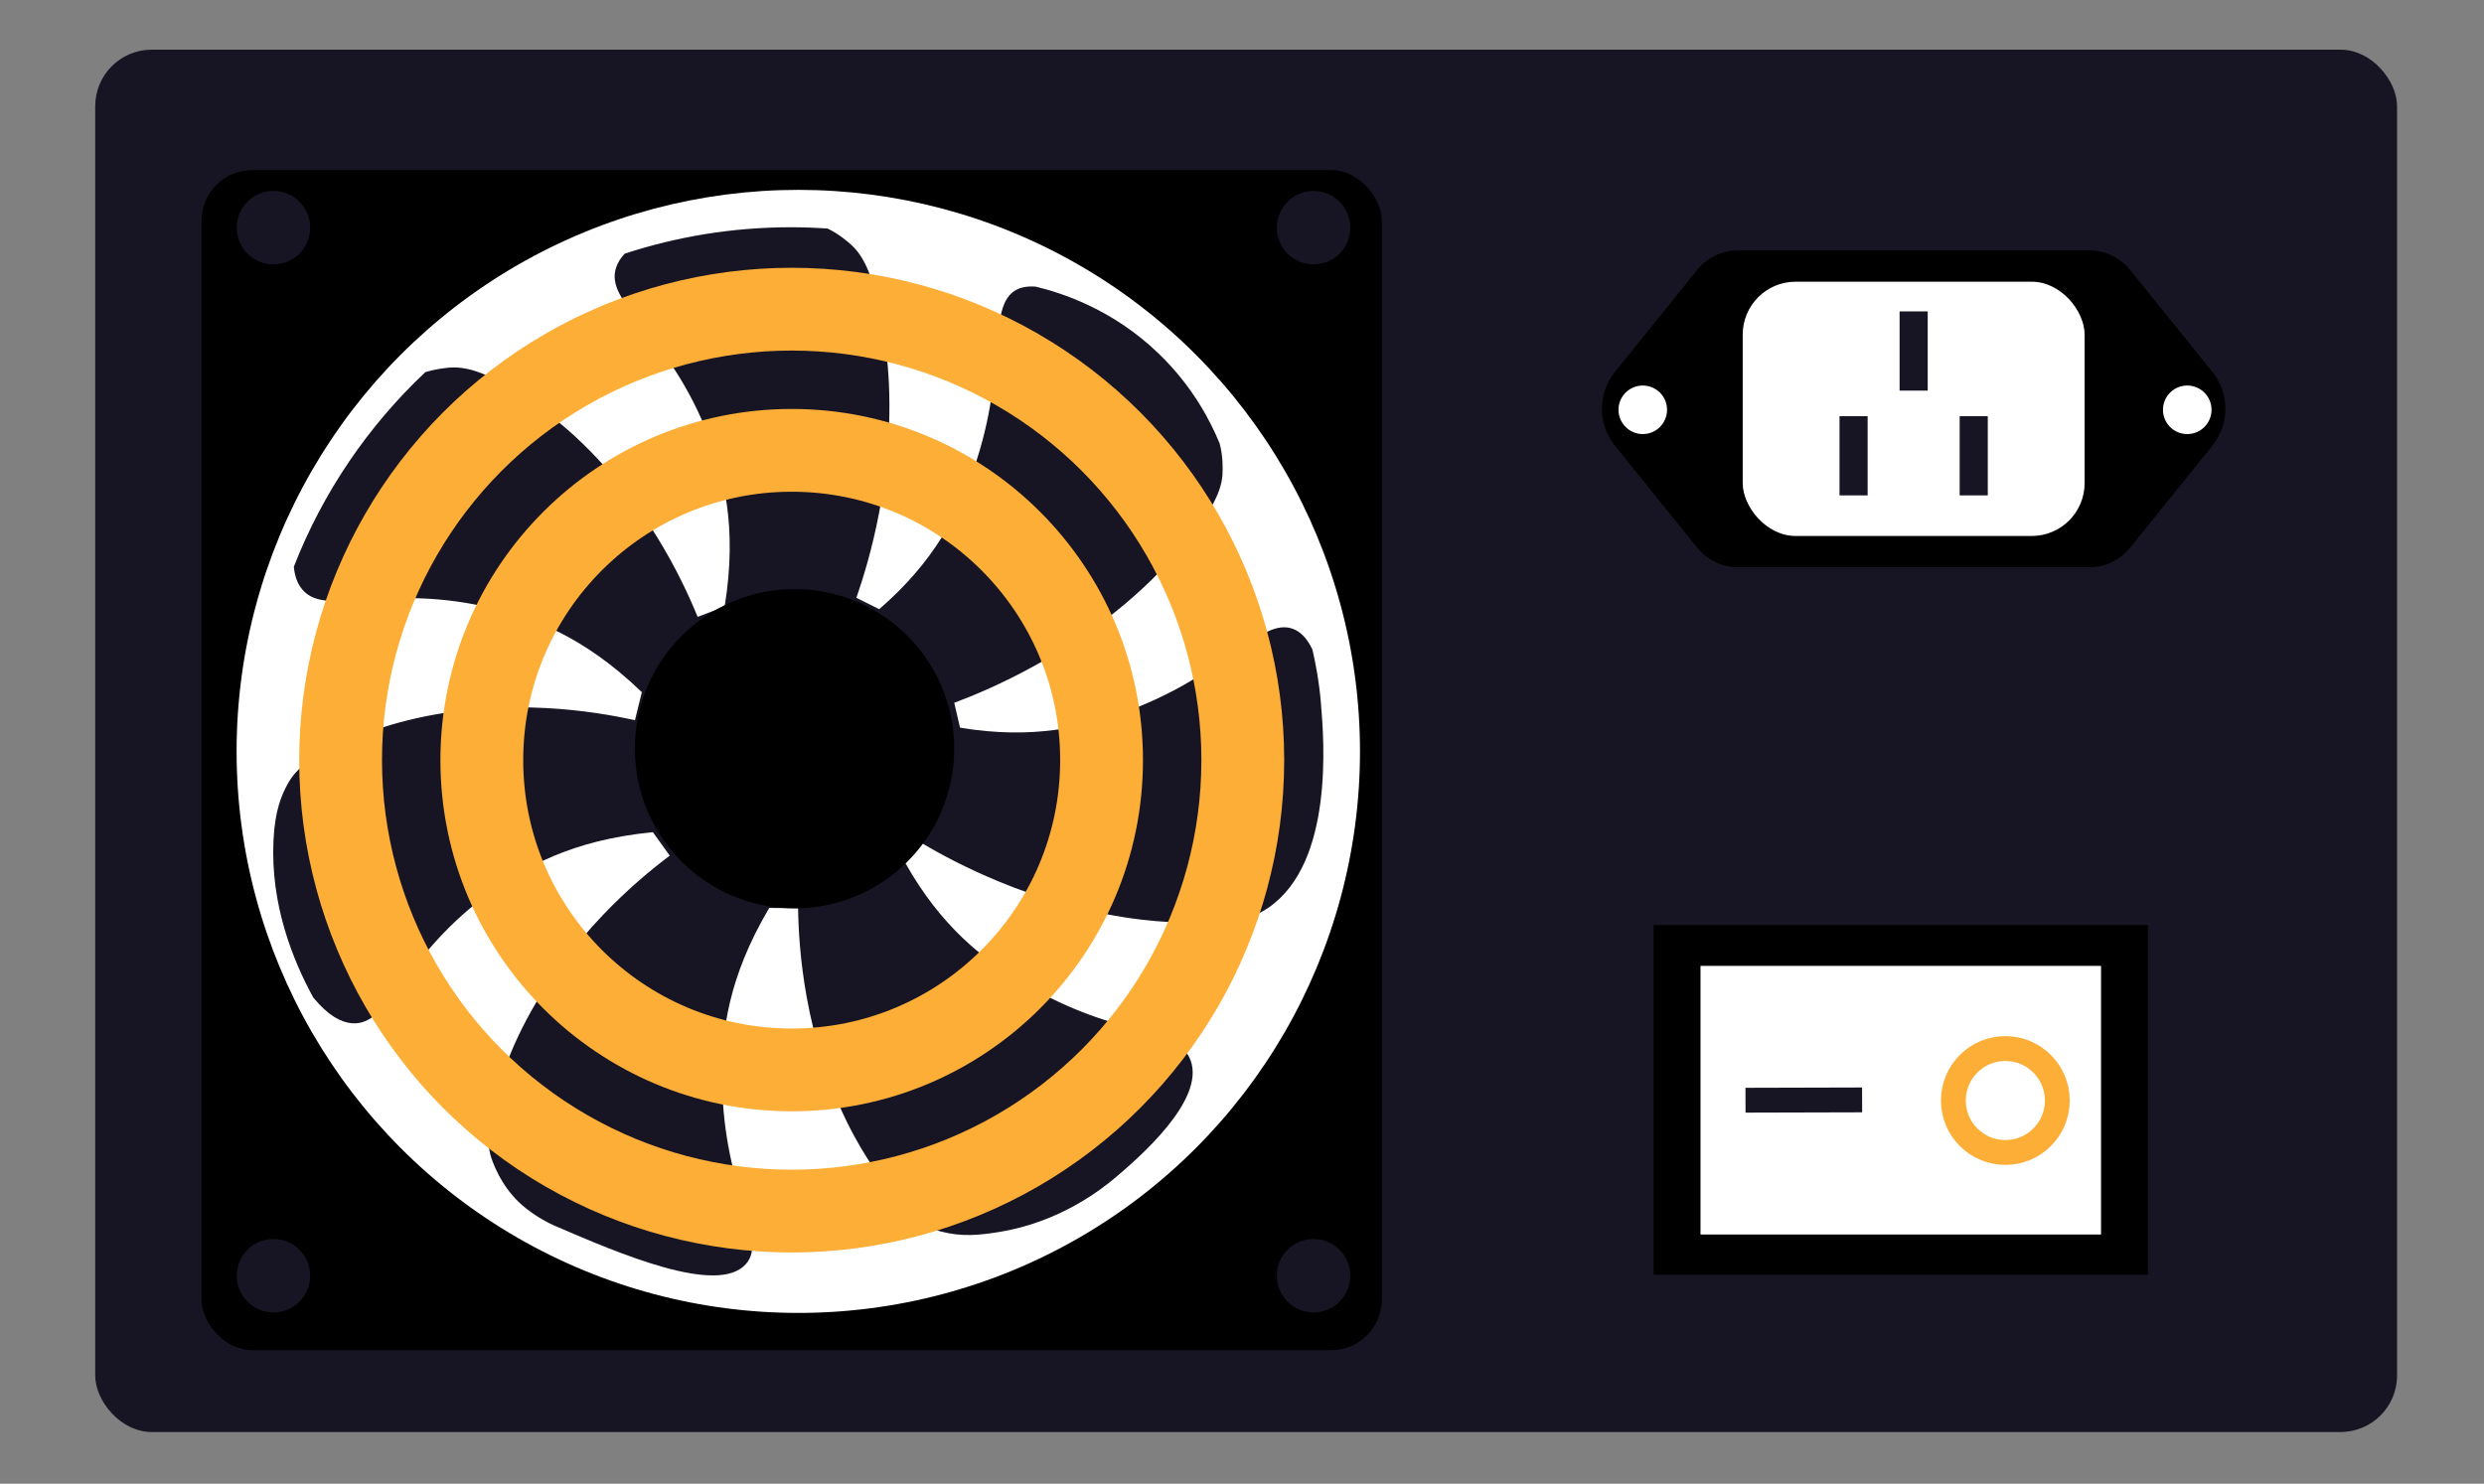 <svg
          id="power_supply"
          class="item"
          data-name="Power supply"
          xmlns="http://www.w3.org/2000/svg"
          viewBox="0 0 1200 717"
        >
          <rect x="0" y="0" width="1200" height="717" fill="#808080" stroke="none"/>
          <defs>
            <style>
              .cls-1 {
                fill: #171523;
              }

              .cls-1,
              .cls-2,
              .cls-3 {
                stroke-width: 0px;
              }

              .cls-13 {
                stroke-width: 8px;
              }

              .cls-13,
              .cls-12,
              .cls-16 {
                fill: none;
                stroke-miterlimit: 10;
              }

              .cls-13 {
                stroke: #fdae37;
                stroke-width: 12px;
              }
              .cls-17 {
                stroke: #171523;
                fill: none;
                stroke-miterlimit: 10;
                stroke-width: 12px;
              }

              .cls-12 {
                stroke: #fdae37;
                stroke-width: 40px;
              }

              .cls-16 {
                stroke-width: 12px;
              }

              .cls-2 {
                fill: #fff;
              }

              .cls-321 {
                fill: #fff;
              }
            </style>
          </defs>
          <rect
            class="cls-1"
            x="46"
            y="24"
            width="1112"
            height="668"
            rx="27.3"
            ry="27.3"
          />
          <g>
            <g>
              <rect
                class="cls-3"
                x="97.33"
                y="82.19"
                width="570.25"
                height="570.25"
                rx="24.51"
                ry="24.51"
              />
              <circle class="cls-2" cx="385.65" cy="363.1" r="271.35" />
              <path
                id="ventilador_power"
                class="cls-1"
                d="M638.18,340.26c-.92-11.07-2.71-20.15-4.15-26.34-2.73-5.85-6.05-8.73-9.34-10-15.75-6.03-33.02,23.42-84.01,41.13-16.51,5.73-41.07,12.58-76.9,6.58-.93-4-1.87-8-2.8-12,9.67-3.64,23.31-9.35,38.83-17.93,36.7-20.29,57.56-42.07,65.33-50.69,21.32-23.64,25.2-34.41,25.46-42.64.08-2.39.24-7.81-1.39-14.04-4.34-10.57-12.9-27.44-29.28-43.29-22.71-21.97-47.74-29.69-59.63-32.53-4.67-.37-7.76.65-9.45,1.6-14.7,8.26-3.08,40.37-22.04,90.91-6.14,16.36-16.56,39.63-44.08,63.36-3.67-1.84-7.35-3.67-11.02-5.51,3.38-9.77,7.7-23.9,11.02-41.32,7.84-41.2,4.42-71.16,2.75-82.64-4.56-31.51-10.37-41.37-16.53-46.83-1.73-1.54-5.62-4.96-11.17-7.64-5.87-.4-11.79-.62-17.76-.62-28.02,0-54.98,4.49-80.23,12.76-2.01,2.13-3.26,4.25-4.01,6.28-6.51,17.84,25.55,31.46,44.93,83.08,6.28,16.71,13.78,41.85,7.35,81.18-4.35,1.66-8.69,3.32-13.04,4.98-3.98-9.75-10.22-23.39-19.59-38.58-22.15-35.92-45.88-54.63-55.27-61.53-25.76-18.91-37.48-21.28-46.42-20.21-1.93.23-5.67.68-10.24,2.03-27.64,26.02-49.53,58.07-63.56,94.06.41,4.43,1.66,7.66,3.33,10.03,10.95,15.52,40.41-3.08,93.88,10.39,17.31,4.36,42.25,12.52,70.91,40.2-1.11,4.52-2.22,9.03-3.33,13.55-10.28-2.28-25.05-4.92-42.86-5.87-42.14-2.25-71.04,6.59-82.05,10.38-30.21,10.4-38.83,18.68-43.05,26.64-2.63,4.96-5.99,12.17-6.67,27.1-1.4,30.68,9.15,57.36,19.21,75.73,7.3,8.9,13.49,11.97,18.51,12.44,18.91,1.77,23.94-32.7,68.94-64.57,14.57-10.32,36.98-23.96,76.65-27.74,2.71,3.78,5.42,7.56,8.13,11.34-8.42,6.33-20.03,15.83-32.33,28.75-29.11,30.56-41.18,58.26-45.46,69.09-11.74,29.72-11.05,41.65-7.75,50.03,1.45,3.68,5.71,14.45,16.25,22.69,5.69,4.44,10.77,7.01,13.72,8.28,31.04,13.38,78.83,33.98,92.41,18.45,11.13-12.72-12.34-36.5-11.54-93.75.25-17.85,2.44-44,22.76-78.27,4.65.04,9.3.08,13.95.12.15,10.53.99,25.51,4.17,43.06,7.53,41.52,22.8,67.6,29.03,77.45,17.09,27,27.14,33.48,35.85,35.74,9.94,2.58,18.08,1.81,27.91.24,29.39-4.7,49.63-20.6,56.61-26.56,10.2-8.7,43.1-36.73,36.08-56.3-6.18-17.23-37.12-9.96-84.67-39.77-14.8-9.28-35.51-24.15-53.27-55.86,2.53-3.23,5.07-6.46,7.6-9.69,8.89,5.27,21.88,12.33,38.28,19.06,38.8,15.92,68.83,18.56,80.42,19.23,25.27,1.46,37.96.89,49.19-6.83,31.79-21.85,26.81-81.48,25.4-98.42Z"
              />
              <circle
                id="rodona_power"
                class="cls-3"
                cx="383.84"
                cy="361.81"
                r="77.14"
              />
              <circle
                id="R.2_power"
                class="cls-1"
                cx="634.57"
                cy="110.02"
                r="17.75"
              />
              <circle
                id="R.1_power"
                class="cls-1"
                cx="132.11"
                cy="110.02"
                r="17.75"
              />
              <circle
                id="R.3_power"
                class="cls-1"
                cx="132.11"
                cy="616.46"
                r="17.75"
              />
              <circle
                id="R.4_power"
                class="cls-1"
                cx="634.57"
                cy="616.46"
                r="17.75"
              />
            </g>
            <circle class="cls-12" cx="382.46" cy="367.32" r="217.92" />
            <circle class="cls-12" cx="382.46" cy="367.32" r="149.7" />
          </g>
          <g>
            <path
              class="cls-3"
              d="M1009.21,274.12h-169.48c-7.71,0-15.01-3.49-19.86-9.5l-39.7-49.23c-8.4-10.41-8.4-25.27,0-35.68l39.7-49.23c4.84-6.01,12.14-9.5,19.86-9.5h169.48c7.71,0,15.01,3.49,19.86,9.5l39.7,49.23c8.4,10.41,8.4,25.27,0,35.68l-39.7,49.23c-4.84,6.01-12.14,9.5-19.86,9.5Z"
            />
            <rect
              class="cls-2"
              x="841.89"
              y="136.13"
              width="165.17"
              height="122.87"
              rx="25.55"
              ry="25.55"
            />
            <g>
              <rect
                class="cls-1"
                x="917.68"
                y="150.48"
                width="13.58"
                height="38.28"
              />
              <g>
                <rect
                  class="cls-1"
                  x="946.7"
                  y="201.11"
                  width="13.58"
                  height="38.28"
                />
                <rect
                  class="cls-1"
                  x="888.66"
                  y="201.11"
                  width="13.58"
                  height="38.28"
                />
              </g>
            </g>
            <circle class="cls-2" cx="793.61" cy="198.03" r="11.73" />
            <circle class="cls-2" cx="1056.64" cy="198.03" r="11.73" />
          </g>
          <g>
            <rect class="cls-3" x="798.85" y="447" width="238.8" height="169" />
            <rect
              class="cls-321"
              x="821.5"
              y="466.75"
              width="193.49"
              height="129.81"
            />
            <circle
              id="supply_off"
              class="cls-13"
              cx="968.77"
              cy="531.81"
              r="25.11"
            />
            <line
              id="supply_on"
              class="cls-17"
              x1="843.24"
              y1="531.66"
              x2="899.57"
              y2="531.51"
            />
          </g>
        </svg>